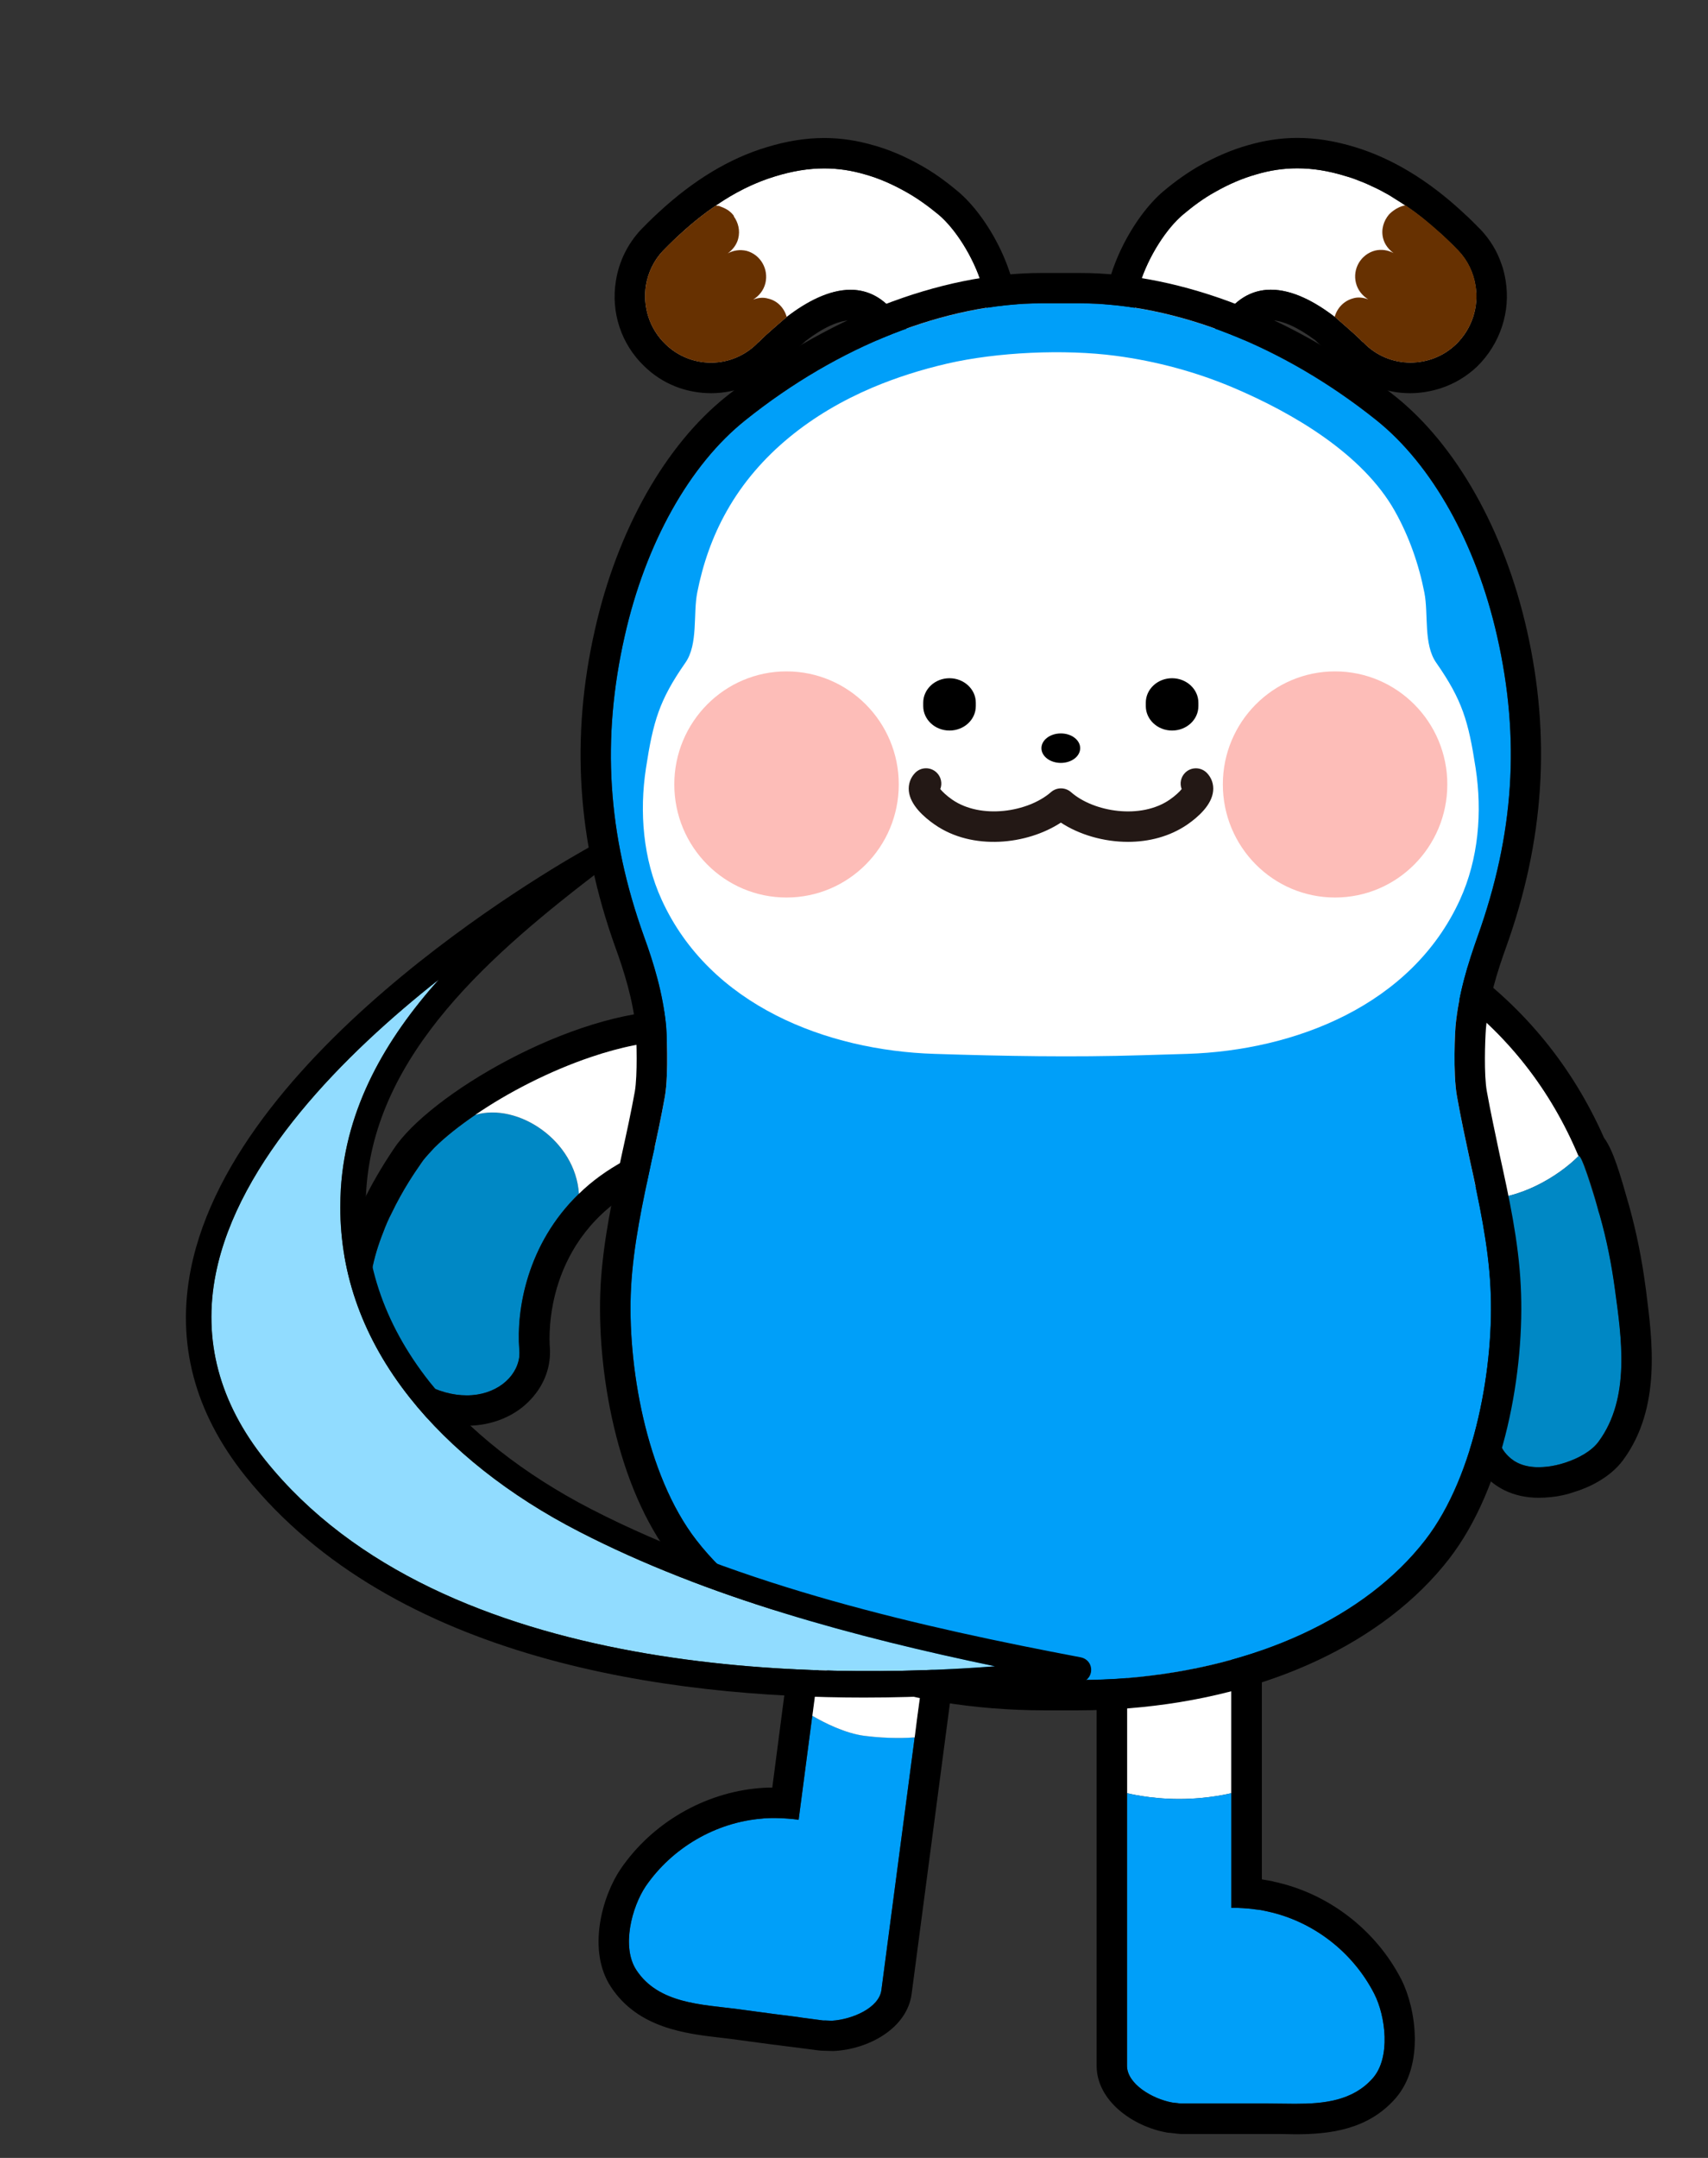 <?xml version="1.0" encoding="utf-8"?>
<!-- Generator: Adobe Illustrator 24.1.1, SVG Export Plug-In . SVG Version: 6.00 Build 0)  -->
<svg version="1.1" id="Layer_1" xmlns="http://www.w3.org/2000/svg" xmlns:xlink="http://www.w3.org/1999/xlink" x="0px" y="0px"
	 viewBox="0 0 190 240" style="enable-background:new 0 0 190 240;" xml:space="preserve">
<rect x="0" y="0" width="190" height="240" fill="#333333" stroke="none"/>
<g>
	<path style="fill-rule:evenodd;clip-rule:evenodd;fill:#009FF9;" d="M101.75,193.23l-3.7,28.09c-0.25,1.98-3.22,3.28-5.51,3.42
		l-0.76-0.03h-0.23l-2.34-0.31l-0.51-0.08l-2.68-0.34l-4.01-0.54c-3.92-0.51-8.75-0.59-11.21-4.32c-1.69-2.54-0.54-7,1.04-9.35
		c2.94-4.26,7.76-7.09,12.93-7.51c0,0,0.25-0.03,0.28-0.03c0.42-0.03,0.79-0.03,1.16-0.03c0.03,0,0.03,0,0.06,0
		c0.48,0,0.9,0.03,1.33,0.06c0.4,0.03,0.76,0.06,1.1,0.11c0.06,0,0.08,0.03,0.14,0.03l1.52-11.58c1.3,0.76,3.61,1.95,5.82,2.23
		C98.84,193.4,101.02,193.28,101.75,193.23z"/>
	<path d="M105.56,152c-1.86-1.13-4.12-2-5.76-2.23c-0.31-0.06-0.65-0.06-0.96-0.06c-3.7,0-6.83,2.77-7.31,6.41l-3.87,29.36
		l-0.51,3.81l-1.24,9.52c-0.34,0-0.68,0-1.04,0.03l-0.4,0.03c-6.13,0.51-11.92,3.87-15.42,8.98c-2.06,3.02-3.78,9.09-1.07,13.16
		c3.02,4.57,8.33,5.17,12.17,5.62c0.48,0.06,0.96,0.11,1.41,0.17l4.01,0.54l2.68,0.34l2.88,0.37c0.11,0.03,1.52,0.06,1.58,0.06
		c3.84-0.17,8.19-2.48,8.7-6.35l4.46-33.85l3.84-29.36C109.94,156.86,109.4,154.35,105.56,152z M102.51,187.47l-0.51,3.78
		l-0.25,1.98l-3.7,28.09c-0.25,1.98-3.22,3.28-5.51,3.42l-0.76-0.03h-0.23l-2.34-0.31l-0.51-0.08l-2.68-0.34l-4.01-0.54
		c-3.92-0.51-8.75-0.59-11.21-4.32c-1.69-2.54-0.54-7,1.04-9.35c2.94-4.26,7.76-7.09,12.93-7.51c0,0,0.25-0.03,0.28-0.03
		c0.42-0.03,0.79-0.03,1.16-0.03c0.03,0,0.03,0,0.06,0c0.48,0,0.9,0.03,1.33,0.06c0.4,0.03,0.76,0.06,1.1,0.11
		c0.06,0,0.08,0.03,0.14,0.03l1.52-11.58l0.14-1.07l0.51-3.81l3.87-29.36c0.11-0.99,0.62-1.86,1.33-2.48
		c0.17-0.17,0.37-0.31,0.56-0.42c0.62-0.37,1.33-0.56,2.06-0.56c0.17,0,0.34,0,0.51,0.03c2.2,0.28,7.28,2.77,7,4.94L102.51,187.47z"
		/>
	<path style="fill:#FFFFFF;" d="M106.35,158.08l-3.84,29.39l-0.51,3.78l-0.25,1.98c-0.73,0.06-2.91,0.17-5.56-0.17
		c-2.2-0.28-4.52-1.47-5.82-2.23l0.14-1.07l0.51-3.81l3.87-29.36c0.11-0.99,0.62-1.86,1.33-2.48c0.17-0.17,0.37-0.31,0.56-0.42
		c0.62-0.37,1.33-0.56,2.06-0.56c0.17,0,0.34,0,0.51,0.03C101.55,153.42,106.63,155.9,106.35,158.08z"/>
</g>
<g>
	<path style="fill:#FFFFFF;" d="M107.65,40.02c-0.56,0.42-1.16,0.62-1.72,0.62c-2.88,0-5.48-5.03-7.14-6.66
		c-1.27-1.24-2.71-1.75-4.18-1.75c-2.4,0-4.94,1.36-7.09,3.02c0,0.03-2.29,1.92-3.11,2.8c0,0,0,0-0.03,0
		c-1.44,1.52-3.36,2.29-5.28,2.29c-1.84,0-3.64-0.68-5.05-2.03c-1.84-1.75-2.57-4.24-2.2-6.58c0.23-1.38,0.85-2.74,1.89-3.84
		c0.25-0.25,0.9-0.93,1.86-1.81c3.08-2.85,6.64-5.25,10.64-6.47c1.92-0.59,3.7-0.88,5.45-0.88c1.55,0,3.05,0.23,4.57,0.68
		c1.5,0.42,2.99,1.07,4.55,1.95c1.27,0.71,2.46,1.58,3.59,2.51C107.99,26.87,112.59,36.27,107.65,40.02z"/>
	<path d="M106.55,21.28c-1.52-1.27-2.82-2.17-4.09-2.88c-1.81-1.02-3.53-1.75-5.25-2.23c-1.84-0.54-3.64-0.82-5.51-0.82
		c-2.09,0-4.18,0.34-6.41,1.02c-4.15,1.24-8.19,3.7-12,7.23c-0.96,0.88-1.67,1.61-2,1.95c-1.47,1.58-2.43,3.53-2.77,5.65
		c-0.59,3.53,0.59,7.09,3.16,9.54c2,1.95,4.63,2.99,7.43,2.99c2.91,0,5.73-1.21,7.74-3.33c0.45-0.45,1.61-1.47,2.23-2
		c0.17-0.14,0.37-0.31,0.54-0.48c1.92-1.47,3.7-2.29,5-2.29c0.71,0,1.24,0.23,1.81,0.79c0.28,0.28,0.82,0.99,1.27,1.61
		c1.89,2.54,4.49,6.01,8.24,6.01c1.33,0,2.65-0.45,3.78-1.33c2.2-1.69,3.42-4.18,3.47-7.23C113.3,30.2,109.82,24.01,106.55,21.28z
		 M107.65,40.02c-0.56,0.42-1.16,0.62-1.72,0.62c-2.88,0-5.48-5.03-7.14-6.66c-1.27-1.24-2.71-1.75-4.18-1.75
		c-2.4,0-4.94,1.36-7.09,3.02c0,0.03-2.29,1.92-3.11,2.8c0,0,0,0-0.03,0c-1.44,1.52-3.36,2.29-5.28,2.29
		c-1.84,0-3.64-0.68-5.05-2.03c-1.84-1.75-2.57-4.24-2.2-6.58c0.23-1.38,0.85-2.74,1.89-3.84c0.25-0.25,0.9-0.93,1.86-1.81
		c1.27-1.16,2.6-2.26,4.04-3.22c2.03-1.41,4.24-2.54,6.61-3.25c1.92-0.59,3.7-0.88,5.45-0.88c1.55,0,3.05,0.23,4.57,0.68
		c1.5,0.42,2.99,1.07,4.55,1.95c1.27,0.71,2.46,1.58,3.59,2.51C107.99,26.87,112.59,36.27,107.65,40.02z"/>
	<path style="fill:#673101;" d="M87.52,35.25c0,0.03-2.29,1.92-3.11,2.8c0,0,0,0-0.03,0c-1.44,1.52-3.36,2.29-5.28,2.29
		c-1.84,0-3.64-0.68-5.05-2.03c-1.84-1.75-2.57-4.24-2.2-6.58c0.23-1.38,0.85-2.74,1.89-3.84c0.25-0.25,0.9-0.93,1.86-1.81
		c1.27-1.16,2.6-2.26,4.04-3.22c0.06,0,0.08,0.03,0.14,0.03c0.08,0,0.17,0,0.25,0.03c0.06,0,0.08,0.06,0.14,0.06
		c0.31,0.11,0.59,0.25,0.82,0.4c0.03,0.03,0.08,0.06,0.11,0.08c0.37,0.28,0.54,0.56,0.54,0.56v0.06c0.48,0.68,0.71,1.55,0.48,2.46
		c-0.17,0.68-0.62,1.24-1.16,1.64c0.62-0.34,1.36-0.45,2.09-0.28c1.55,0.42,2.48,2.03,2.09,3.61c-0.2,0.79-0.71,1.41-1.36,1.81
		c0.54-0.2,1.1-0.28,1.67-0.11C86.5,33.45,87.23,34.26,87.52,35.25z"/>
</g>
<g>
	<path style="fill:#FFFFFF;" d="M161.97,38.3c-1.41,1.36-3.25,2.03-5.08,2.03c-1.92,0-3.84-0.76-5.28-2.29h-0.03
		c-0.82-0.88-3.08-2.74-3.08-2.8h-0.03c-2.17-1.67-4.69-3.02-7.09-3.02c-1.47,0-2.91,0.51-4.18,1.75c-0.08,0.08-0.2,0.2-0.31,0.34
		c-0.11,0.14-0.23,0.28-0.37,0.42c-1.64,2.06-3.95,5.9-6.47,5.9c-0.56,0-1.13-0.17-1.72-0.62c-4.94-3.76-0.31-13.16,3.28-16.15
		c1.1-0.93,2.29-1.81,3.56-2.51c1.55-0.88,3.05-1.52,4.57-1.95c1.5-0.45,3.02-0.68,4.57-0.68c1.72,0,3.5,0.28,5.42,0.88
		c0.51,0.14,0.99,0.31,1.47,0.51c0.51,0.2,0.99,0.4,1.44,0.62c0.48,0.23,0.96,0.45,1.41,0.71c0.4,0.2,0.79,0.45,1.19,0.71
		c0.37,0.23,0.73,0.45,1.1,0.71c0.56,0.37,1.1,0.76,1.64,1.19c0.06,0.03,0.08,0.06,0.11,0.08c0.28,0.23,0.56,0.45,0.85,0.71
		c0.48,0.4,0.96,0.82,1.44,1.24c0.96,0.88,1.61,1.55,1.86,1.81c1.04,1.1,1.67,2.46,1.89,3.84C164.54,34.07,163.78,36.55,161.97,38.3
		z"/>
	<path d="M167.48,31.16c-0.11-0.65-0.25-1.27-0.48-1.86c-0.48-1.41-1.27-2.68-2.29-3.76l-0.2-0.2c-0.34-0.34-0.96-0.99-1.84-1.78
		c-3.81-3.53-7.85-5.96-11.94-7.2c-2.23-0.68-4.32-1.02-6.41-1.02c-1.86,0-3.67,0.28-5.53,0.82c-1.69,0.48-3.44,1.21-5.28,2.23
		c-1.33,0.76-2.68,1.69-4.09,2.88c-3.25,2.74-6.72,8.95-6.61,14.23c0.06,3.05,1.27,5.53,3.47,7.23c1.16,0.85,2.46,1.3,3.78,1.3
		c3.76,0,6.35-3.47,8.24-6.01c0.45-0.62,0.99-1.33,1.27-1.64c0.56-0.54,1.1-0.76,1.81-0.76c1.27,0,3.02,0.79,4.94,2.23
		c0.23,0.23,0.45,0.42,0.68,0.62c0.14,0.11,0.28,0.25,0.45,0.4c0.59,0.51,1.33,1.16,1.64,1.5c0.11,0.11,0.23,0.23,0.34,0.31
		c1.5,1.47,3.36,2.46,5.39,2.85c0.65,0.14,1.36,0.2,2.06,0.2c1.16,0,2.32-0.2,3.42-0.56c1.47-0.48,2.85-1.3,4.01-2.4
		C166.88,38.25,168.07,34.66,167.48,31.16z M161.97,38.3c-1.41,1.36-3.25,2.03-5.08,2.03c-1.92,0-3.84-0.76-5.28-2.29h-0.03
		c-0.82-0.88-3.08-2.74-3.08-2.8h-0.03c-2.17-1.67-4.69-3.02-7.09-3.02c-1.47,0-2.91,0.51-4.18,1.75c-0.08,0.08-0.2,0.2-0.31,0.34
		c-0.11,0.14-0.23,0.28-0.37,0.42c-1.64,2.06-3.95,5.9-6.47,5.9c-0.56,0-1.13-0.17-1.72-0.62c-4.94-3.76-0.31-13.16,3.28-16.15
		c1.1-0.93,2.29-1.81,3.56-2.51c1.55-0.88,3.05-1.52,4.57-1.95c1.5-0.45,3.02-0.68,4.57-0.68c1.72,0,3.5,0.28,5.42,0.88
		c0.51,0.14,0.99,0.31,1.47,0.51c0.48,0.17,0.96,0.37,1.44,0.62c0.48,0.2,0.96,0.45,1.41,0.71c0.4,0.2,0.79,0.45,1.19,0.71
		c0.37,0.23,0.73,0.45,1.1,0.71c0.56,0.37,1.1,0.76,1.64,1.19c0.06,0.03,0.08,0.06,0.11,0.08c0.28,0.23,0.56,0.45,0.85,0.71
		c0.48,0.4,0.96,0.82,1.44,1.24c0.96,0.88,1.61,1.55,1.86,1.81c1.04,1.1,1.67,2.46,1.89,3.84C164.54,34.07,163.78,36.55,161.97,38.3
		z"/>
	<path style="fill:#673101;" d="M161.97,38.3c-1.41,1.36-3.25,2.03-5.08,2.03c-1.92,0-3.84-0.76-5.28-2.29h-0.03
		c-0.82-0.88-3.08-2.74-3.08-2.8h-0.03c0.28-0.99,1.02-1.78,2.06-2.06c0.56-0.17,1.13-0.08,1.67,0.11c-0.65-0.4-1.16-1.02-1.36-1.81
		c-0.4-1.58,0.54-3.19,2.12-3.61c0.71-0.17,1.44-0.06,2.06,0.28c-0.54-0.4-0.99-0.96-1.16-1.64c-0.25-0.99,0.06-1.95,0.65-2.65
		c0,0,0.77-0.86,1.84-1.02c1.44,0.96,2.77,2.06,4.04,3.22c0.96,0.88,1.61,1.55,1.86,1.81c1.04,1.1,1.67,2.46,1.89,3.84
		C164.54,34.07,163.78,36.55,161.97,38.3z"/>
</g>
<g>
	<path style="fill:#FFFFFF;" d="M136.98,165.97v33.46c0,0-2.51,0.65-5.82,0.65c-3.3,0-5.79-0.65-5.79-0.65v-33.46
		c0-2.2,5.39-3.98,7.6-3.98C135.18,161.99,136.98,163.76,136.98,165.97z"/>
	<path style="fill-rule:evenodd;clip-rule:evenodd;fill:#009FF9;" d="M152.71,231.13c-2.23,2.54-5.48,2.85-8.64,2.85
		c-1.04,0-2.06-0.03-3.05-0.03h-9.66l-0.96-0.11c-2.26-0.42-5.03-2.09-5.03-4.09v-30.32c0,0,2.48,0.65,5.79,0.65
		c3.3,0,5.82-0.65,5.82-0.65v12.76h0.23c0.34,0,0.68,0,1.04,0.03c0.45,0.03,0.9,0.06,1.41,0.14c0.34,0.03,0.71,0.08,1.07,0.17
		c0.06,0,0.28,0.06,0.28,0.06c5.08,1.1,9.49,4.52,11.86,9.15C154.15,224.24,154.72,228.85,152.71,231.13z"/>
	<path d="M155.9,220.18c-2.82-5.51-8.1-9.6-14.17-10.9l-0.2-0.06c-0.42-0.08-0.79-0.14-1.16-0.2v-43.06c0-4.07-3.33-7.37-7.4-7.37
		c-2.32,0-10.98,1.84-10.98,7.37v63.78c0,3.9,4.01,6.75,7.79,7.43c0.08,0.03,0.17,0.03,0.25,0.03l0.99,0.11
		c0.11,0,0.23,0.03,0.34,0.03h11.07c0.54,0,1.07,0.03,1.64,0.03c3.81,0,8.1-0.48,11.18-4.01
		C158.44,229.69,157.54,223.45,155.9,220.18z M152.71,231.13c-2.23,2.54-5.48,2.85-8.64,2.85c-1.04,0-2.06-0.03-3.05-0.03h-9.66
		l-0.96-0.11c-2.26-0.42-5.03-2.09-5.03-4.09v-63.78c0-2.2,5.39-3.98,7.6-3.98c2.2,0,4.01,1.78,4.01,3.98v46.22h0.23
		c0.34,0,0.68,0,1.04,0.03c0.45,0.03,0.9,0.06,1.41,0.14c0.34,0.03,0.71,0.08,1.07,0.17c0.06,0,0.28,0.06,0.28,0.06
		c5.08,1.1,9.49,4.52,11.86,9.15C154.15,224.24,154.72,228.85,152.71,231.13z"/>
</g>
<g>
	<path style="fill:#FFFFFF;" d="M175.62,128.56c-2.26,2.29-6.75,5-10.96,4.77c-0.96-2.65-2.15-5.22-3.59-7.68
		c-1.52-2.57-14.32-16.86-6.41-18.44c2.12-0.42,4.55,1.64,6.1,2.77C167.8,115.01,172.6,121.39,175.62,128.56z"/>
	<path style="fill:#0088C5;" d="M177.83,160.33c-0.79,1.07-2.23,1.86-3.7,2.34c-0.68,0.23-1.36,0.37-1.98,0.45
		c-0.34,0.03-0.68,0.06-0.99,0.06c-1.55,0-2.65-0.48-3.42-1.27c-0.25-0.25-0.48-0.54-0.65-0.85c0-0.03-0.03-0.03-0.03-0.03
		c-0.17-0.31-0.31-0.65-0.45-1.02c-0.54-1.55-0.59-3.5-0.45-5.28c0.42-5.45,1.19-10.16-0.11-15.59c-0.08-0.34-0.37-2.03-0.71-3.67
		c-0.23-0.73-0.45-1.44-0.71-2.15h0.03c4.21,0.23,8.7-2.48,10.96-4.77l0.11,0.06c0.45,0.59,1.69,4.72,2.12,6.16
		c0.08,0.2,0.11,0.37,0.14,0.45c0.76,2.68,1.3,5.42,1.67,8.16C180.37,148.72,181.41,155.47,177.83,160.33z"/>
	<path d="M183.11,143.56l-0.08-0.59c-0.4-2.99-0.99-5.9-1.75-8.67c-1.1-3.87-1.81-6.35-2.85-7.76c-3.47-7.85-8.75-14.34-15.67-19.31
		l-0.59-0.42c-1.72-1.27-4.07-3.02-6.89-3.02c-0.42,0-0.85,0.06-1.24,0.14c-3.22,0.62-4.43,2.65-4.88,3.81
		c-1.78,4.72,2.54,11.04,7.54,17.62c0.62,0.82,1.3,1.75,1.5,2.03c1.58,2.68,2.88,5.7,3.87,8.95c0.2,0.93,0.37,1.86,0.48,2.51
		c0.11,0.54,0.2,0.96,0.23,1.1c0.96,3.98,0.65,7.6,0.28,11.8c-0.08,0.9-0.17,1.81-0.23,2.74c-0.34,4.43,0.45,7.57,2.37,9.66
		c1.04,1.1,2.91,2.43,5.99,2.43c0.45,0,0.9-0.03,1.38-0.08c0.85-0.08,1.75-0.28,2.63-0.59c1.36-0.42,3.84-1.47,5.36-3.53
		C184.83,156.57,183.81,149.06,183.11,143.56z M177.83,160.33c-0.79,1.07-2.23,1.86-3.7,2.34c-0.68,0.23-1.36,0.37-1.98,0.45
		c-0.34,0.03-0.68,0.06-0.99,0.06c-1.55,0-2.65-0.48-3.42-1.27c-0.25-0.25-0.48-0.54-0.65-0.85c0-0.03-0.03-0.03-0.03-0.03
		c-0.17-0.31-0.34-0.65-0.45-1.02c-0.54-1.55-0.59-3.5-0.45-5.28c0.42-5.45,1.19-10.16-0.11-15.59c-0.08-0.34-0.37-2.03-0.71-3.67
		c-0.23-0.73-0.45-1.44-0.71-2.15c-0.93-2.65-2.12-5.22-3.56-7.68c-1.52-2.57-14.32-16.86-6.41-18.44c0.2-0.03,0.4-0.06,0.59-0.06
		c1.98,0,4.09,1.81,5.51,2.82c7.03,5,11.8,11.41,14.82,18.58c0.03,0,0.03,0,0.03,0l0.11,0.06c0.28,0.31,0.76,1.64,1.21,3.05
		c0.4,1.19,0.73,2.43,0.9,3.11c0.08,0.2,0.11,0.37,0.14,0.45c0.76,2.68,1.3,5.42,1.67,8.16
		C180.37,148.72,181.41,155.47,177.83,160.33z"/>
</g>
<g>
	<path style="fill:#0088C5;" d="M57.77,150.05v0.82c0,0,0,0.03,0,0.06c-0.31,2.32-2.65,4.26-5.84,4.26c-1.52,0-3.19-0.42-4.97-1.41
		c-7.37-4.18-6.49-11.29-4.32-16.74c0.28-0.76,0.59-1.47,0.93-2.12c1.27-2.65,2.65-4.63,3.08-5.25c0.14-0.2,0.28-0.42,0.45-0.65
		c0.34-0.42,0.76-0.88,1.21-1.36c1.19-1.19,2.77-2.43,4.57-3.67c4.77-1.38,11.15,2.88,11.52,8.78
		C58.62,138.36,57.43,145.7,57.77,150.05z"/>
	<path d="M82.19,113.88c-2-0.99-4.35-1.5-7.06-1.5c-11.55,0-27.47,9.46-31.34,15.42l-0.17,0.25c-4.97,7.48-6.83,14.09-5.53,19.57
		c0.93,3.87,3.33,6.92,7.2,9.09c2.17,1.24,4.4,1.86,6.64,1.86c2.8,0,5.42-1.07,7.14-2.96c1.52-1.64,2.26-3.7,2.09-5.82
		c-0.08-1.21-0.62-12.03,10-17.79c0.23-0.11,1.1-0.48,1.78-0.76c7.2-3.02,13.69-6.13,13.86-11.1
		C86.85,118.37,86.09,115.86,82.19,113.88z M81.91,122.55c-0.14,0.14-0.28,0.28-0.42,0.37c-2.88,2.4-8.24,4.52-10.79,5.59h-0.03
		c-0.4,0.17-0.68,0.31-0.93,0.42c-0.06,0.06-0.14,0.08-0.2,0.11c-2.03,1.1-3.73,2.34-5.14,3.73c-5.79,5.59-6.97,12.93-6.64,17.28
		c0.03,0.28,0.03,0.54,0,0.82c0,0,0,0.03,0,0.06c-0.31,2.32-2.65,4.26-5.84,4.26c-1.52,0-3.19-0.42-4.97-1.41
		c-7.37-4.18-6.49-11.29-4.32-16.74c0.28-0.76,0.59-1.47,0.93-2.12c1.27-2.65,2.65-4.63,3.08-5.25c0.14-0.2,0.28-0.42,0.45-0.65
		c0.34-0.42,0.76-0.88,1.21-1.36c1.19-1.19,2.77-2.43,4.57-3.67c3.61-2.48,8.27-4.88,12.9-6.44c3.25-1.1,6.47-1.78,9.35-1.78
		c1.64,0,3.16,0.23,4.52,0.71c0.37,0.11,0.71,0.25,1.02,0.42c0.96,0.51,1.67,0.99,2.09,1.5C83.97,119.78,83.38,121.22,81.91,122.55z
		"/>
	<path style="fill:#FFFFFF;" d="M81.91,122.55c-0.14,0.14-0.28,0.28-0.42,0.37c-2.88,2.37-8.27,4.43-10.79,5.59
		c-0.03,0.03-0.03,0-0.03,0c-0.4,0.14-0.71,0.31-0.93,0.42c-0.06,0.06-0.14,0.08-0.2,0.11c-2.03,1.1-3.73,2.34-5.14,3.73
		c-0.37-5.9-6.75-10.16-11.52-8.78c3.61-2.48,8.27-4.88,12.9-6.44c3.25-1.1,6.47-1.78,9.35-1.78c1.64,0,3.16,0.23,4.52,0.71
		c0.37,0.11,0.71,0.25,1.02,0.42c0.96,0.51,1.67,0.99,2.09,1.5C83.94,119.78,83.35,121.19,81.91,122.55z"/>
</g>
<g>
	<g>
		<path style="fill-rule:evenodd;clip-rule:evenodd;fill:#009FF9;" d="M165.8,143.22c0.45,8.44-1.64,20.81-7.26,28.07
			c-6.64,8.58-18.75,14.17-33.2,15.36c-1.72,0.14-3.59,0.2-5.42,0.2h-3.81c-1.84,0-3.73-0.06-5.45-0.2
			c-14.46-1.19-26.57-6.78-33.2-15.36c-5.62-7.26-7.71-19.62-7.26-28.07c0.25-4.74,1.3-9.52,2.29-14.15
			c0.54-2.34,1.04-4.72,1.47-7.09c0.45-2.63,0.17-7.54,0.14-7.82c-0.34-3.67-1.41-7.12-2.46-10c-4.07-11.35-4.74-21.97-2.15-33.4
			c2.32-10.33,7.23-19.09,13.44-24.03c10.33-8.27,22.33-12.99,32.95-12.99h4.24c10.62,0,22.64,4.72,32.98,12.99
			c6.18,4.94,11.1,13.69,13.44,24.03c2.6,11.44,1.89,22.05-2.17,33.4c-1.02,2.88-2.12,6.32-2.46,10.05
			c-0.03,0.23-0.31,5.14,0.17,7.76c0.42,2.37,0.93,4.74,1.44,7.12C164.53,133.7,165.57,138.47,165.8,143.22z"/>
	</g>
	<path style="fill-rule:evenodd;clip-rule:evenodd;fill:#FFFFFF;" d="M124.1,39.57c4.56,0.6,9.03,1.82,13.1,3.55
		c6.64,2.82,14.39,7.36,17.97,13.73c1.58,2.82,2.66,5.9,3.28,9.06c0.47,2.39-0.12,5.75,1.32,7.8c2.91,4.17,3.58,6.51,4.38,11.71
		c0.75,4.89,0.33,10.11-1.74,14.64c-5.38,11.79-18.42,16.77-30.34,17.15c-1.65,0.05-3.33,0.1-5,0.15
		c-7.75,0.24-15.38,0.1-23.13-0.15c-11.93-0.38-24.96-5.35-30.34-17.15c-2.07-4.53-2.49-9.75-1.74-14.64
		c0.8-5.19,1.47-7.54,4.38-11.71c1.44-2.05,0.85-5.41,1.32-7.8c0.62-3.17,1.69-6.25,3.28-9.06c3.58-6.37,9.53-10.9,16.18-13.73
		c2.69-1.14,5.49-2.02,8.34-2.68C110.94,39.15,118.42,38.82,124.1,39.57z"/>
	<g>
		<path style="fill-rule:evenodd;clip-rule:evenodd;fill:#FDBDB8;" d="M99.98,87.24c0,6.95-5.59,12.58-12.49,12.58
			s-12.48-5.63-12.48-12.58c0-6.94,5.59-12.57,12.48-12.57S99.98,80.3,99.98,87.24"/>
		<path style="fill-rule:evenodd;clip-rule:evenodd;fill:#FDBDB8;" d="M161,87.24c0,6.95-5.59,12.58-12.49,12.58
			c-6.89,0-12.48-5.63-12.48-12.58c0-6.94,5.59-12.57,12.48-12.57C155.4,74.67,161,80.3,161,87.24"/>
	</g>
	<g>
		<path d="M166.81,128.36c-0.48-2.32-0.99-4.63-1.41-6.97c-0.34-1.86-0.2-5.65-0.11-6.92c0.28-3.3,1.3-6.49,2.26-9.15
			c4.24-11.83,5-23.38,2.29-35.29c-2.51-11.07-7.85-20.53-14.63-25.95c-10.93-8.72-23.72-13.72-35.07-13.72h-4.26
			c-11.38,0-24.14,5-35.07,13.72c-6.8,5.42-12.14,14.88-14.63,25.95c-2.71,11.92-1.98,23.46,2.26,35.29
			c0.96,2.65,1.98,5.84,2.29,9.12c0.08,1.3,0.2,5.08-0.11,6.95c-0.42,2.32-0.93,4.66-1.44,6.97c-1.02,4.74-2.09,9.66-2.37,14.65
			c-0.48,9.35,1.78,22.36,7.99,30.35c7.2,9.32,20.19,15.39,35.6,16.63c1.81,0.14,3.78,0.23,5.7,0.23h3.81c1.92,0,3.9-0.08,5.7-0.23
			c15.42-1.24,28.38-7.31,35.6-16.63c6.18-7.99,8.44-21.01,7.96-30.35C168.93,138.02,167.86,133.14,166.81,128.36z M119.92,186.84
			h-3.81c-1.84,0-3.73-0.06-5.45-0.2c-14.46-1.19-26.57-6.78-33.2-15.36c-5.62-7.26-7.71-19.62-7.26-28.07
			c0.25-4.74,1.3-9.52,2.29-14.15c0.54-2.34,1.04-4.72,1.47-7.09c0.45-2.63,0.17-7.54,0.14-7.82c-0.34-3.67-1.41-7.12-2.46-10
			c-4.07-11.35-4.74-21.97-2.15-33.4c2.32-10.33,7.23-19.09,13.44-24.03c10.33-8.27,22.33-12.99,32.95-12.99h4.24
			c10.62,0,22.64,4.72,32.98,12.99c6.18,4.94,11.1,13.69,13.44,24.03c2.6,11.44,1.89,22.05-2.17,33.4
			c-1.02,2.88-2.12,6.32-2.46,10.05c-0.03,0.23-0.31,5.14,0.17,7.76c0.42,2.37,0.93,4.74,1.44,7.12c1.02,4.6,2.06,9.37,2.29,14.12
			c0.45,8.44-1.64,20.81-7.26,28.07c-6.64,8.58-18.75,14.17-33.2,15.36C123.61,186.78,121.75,186.84,119.92,186.84z"/>
	</g>
</g>
<g>
	<path style="fill:#91DCFF;" d="M110.68,185.32c-18.72,1.44-61.38,1.75-81.18-22.93c-5.11-6.38-6.97-13.36-5.51-20.7
		c2.51-12.62,14.26-24.42,24.82-32.75c-5.93,6.64-10.33,14.23-10.9,23.27c-0.03,0.68-0.06,1.36-0.06,2.06
		c0,7.54,2.57,14.65,7.71,21.15c4.55,5.76,11.07,10.93,18.89,14.94C78.64,177.66,95.24,182.1,110.68,185.32z"/>
	<path d="M120.25,184.33c-17.59-3.33-37.84-7.91-54.49-16.49c-7.45-3.84-13.69-8.75-17.99-14.17c-5.14-6.52-7.51-13.69-7.03-21.29
		c0.96-15.25,14.09-26.46,26.34-35.8c0.59-0.42,0.73-1.27,0.31-1.89c-0.4-0.62-1.21-0.82-1.86-0.45
		c-1.58,0.88-39.28,21.74-44.3,46.9c-1.64,8.22,0.4,15.95,6.07,23.04c16.52,20.58,47.21,24.62,68.81,24.62
		c13.24,0,23.07-1.52,24.08-1.69c0.68-0.08,1.19-0.68,1.19-1.36C121.41,185.06,120.93,184.47,120.25,184.33z M29.51,162.39
		c-5.11-6.38-6.97-13.36-5.51-20.7c2.51-12.62,14.26-24.42,24.82-32.75c-5.93,6.64-10.33,14.23-10.9,23.27
		c-0.03,0.68-0.06,1.36-0.06,2.06c0,7.54,2.57,14.65,7.71,21.15c4.55,5.76,11.07,10.93,18.89,14.94
		c14.17,7.31,30.78,11.75,46.22,14.96C91.96,186.76,49.3,187.07,29.51,162.39z"/>
</g>
<g>
	<g>
		<path style="fill-rule:evenodd;clip-rule:evenodd;" d="M120.16,83.21c0,0.91-0.96,1.64-2.15,1.64s-2.16-0.73-2.16-1.64
			c0-0.9,0.96-1.64,2.16-1.64S120.16,82.31,120.16,83.21"/>
		<g>
			<path style="fill-rule:evenodd;clip-rule:evenodd;" d="M130.38,81.25L130.38,81.25c-1.61,0-2.92-1.22-2.92-2.72v-0.38
				c0-1.5,1.31-2.72,2.92-2.72c1.61,0,2.93,1.22,2.93,2.72v0.38C133.31,80.04,132,81.25,130.38,81.25"/>
			<path style="fill-rule:evenodd;clip-rule:evenodd;" d="M105.62,81.25L105.62,81.25c-1.61,0-2.92-1.22-2.92-2.72v-0.38
				c0-1.5,1.31-2.72,2.92-2.72c1.61,0,2.93,1.22,2.93,2.72v0.38C108.55,80.04,107.24,81.25,105.62,81.25"/>
		</g>
	</g>
	<path style="fill:#231815;" d="M125.48,93.63c-2.73,0-5.44-0.81-7.47-2.14c-3.76,2.46-9.83,3.14-14.03,0.22
		c-1.23-0.85-2.73-2.2-2.88-3.74c-0.07-0.75,0.17-1.46,0.69-2c0.65-0.68,1.72-0.7,2.4-0.05c0.51,0.49,0.65,1.22,0.41,1.84
		c0.23,0.29,0.7,0.74,1.32,1.17c3.2,2.22,8.44,1.4,10.99-0.83c0.64-0.56,1.59-0.56,2.23,0c2.54,2.23,7.78,3.06,10.99,0.83
		c0.62-0.43,1.09-0.88,1.32-1.17c-0.24-0.62-0.1-1.35,0.41-1.84c0.68-0.65,1.75-0.62,2.4,0.05c0.52,0.54,0.77,1.26,0.69,2.01
		c-0.15,1.54-1.65,2.88-2.88,3.73C130.11,93.05,127.78,93.63,125.48,93.63z M131.78,88.31h0.03H131.78z"/>
</g>
</svg>
